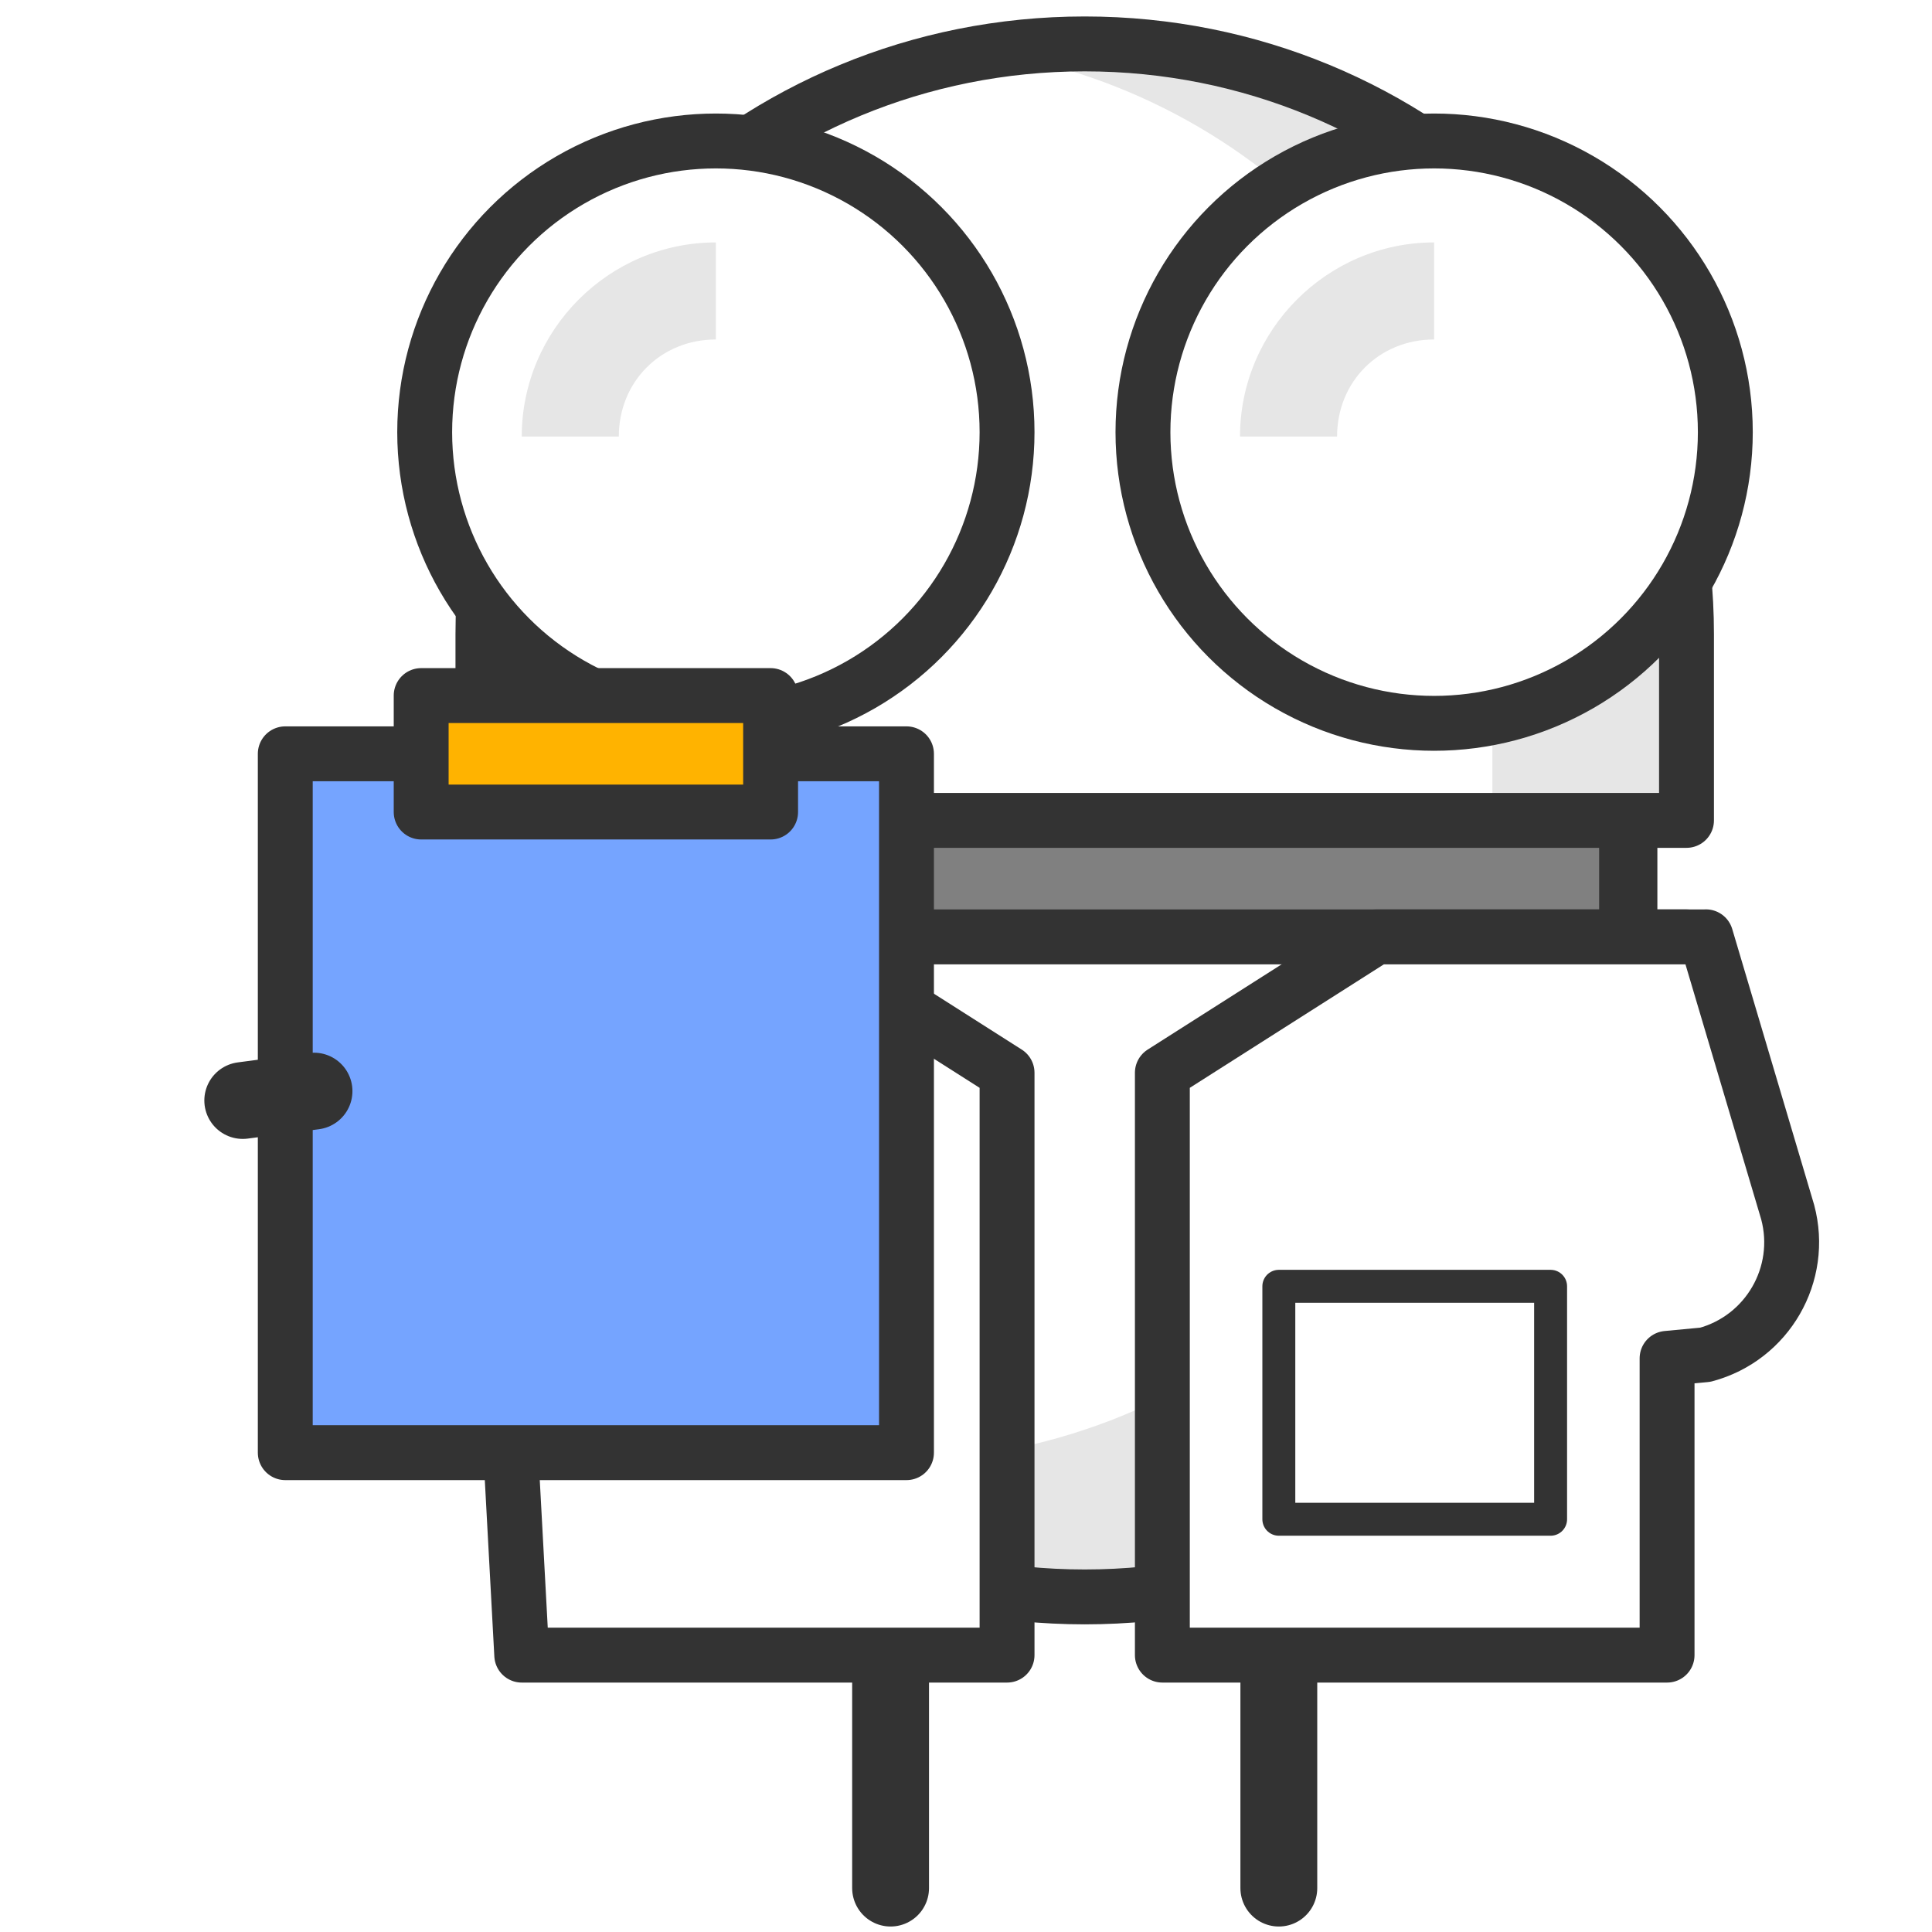 <?xml version="1.0" encoding="utf-8"?>
<!-- Generator: Adobe Illustrator 23.0.2, SVG Export Plug-In . SVG Version: 6.00 Build 0)  -->
<svg version="1.1" xmlns="http://www.w3.org/2000/svg" xmlns:xlink="http://www.w3.org/1999/xlink" x="0px" y="0px"
	 viewBox="0 0 88 88" enable-background="new 0 0 88 88" xml:space="preserve">
<g id="Layer_1">
	
		<rect x="24.649" y="34.716" fill="#808080" stroke="#333333" stroke-width="2.653" stroke-linecap="round" stroke-linejoin="round" stroke-miterlimit="10" width="49.516" height="8.842"/>
	<path fill="#FFFFFF" d="M49.407,72.737c15.148,0,27.411-12.025,27.411-26.88v-3.183H21.997v3.183
		C21.997,60.712,34.259,72.737,49.407,72.737z"/>
	<path fill="#E6E6E6" d="M67.801,42.674c-1.523,13.437-13.125,23.874-27.236,23.874c-3.985,0-7.767-0.839-11.181-2.336
		c5.001,5.245,12.117,8.526,20.024,8.526c15.148,0,27.411-12.025,27.411-26.88v-3.183H67.801z"/>
	<path fill="#FFFFFF" d="M49.407,2C34.259,2,21.997,14.025,21.997,28.88v8.488h54.821V28.88C76.818,14.025,64.555,2,49.407,2z"/>
	<path fill="#E6E6E6" d="M49.407,2c-1.506,0-2.982,0.124-4.421,0.352c13.042,2.071,22.99,13.15,22.99,26.528v8.488h8.842V28.88
		C76.818,14.025,64.555,2,49.407,2z"/>
	
		<line fill="none" stroke="#333333" stroke-width="3.5" stroke-linecap="round" stroke-linejoin="round" stroke-miterlimit="10" x1="58.249" y1="68.316" x2="58.249" y2="86"/>
	
		<line fill="none" stroke="#333333" stroke-width="3.5" stroke-linecap="round" stroke-linejoin="round" stroke-miterlimit="10" x1="40.565" y1="68.316" x2="40.565" y2="86"/>
	<path fill="none" stroke="#333333" stroke-width="2.5" stroke-linecap="round" stroke-linejoin="round" stroke-miterlimit="10" d="
		M49.407,2C34.259,2,21.997,14.025,21.997,28.88v8.488h54.821V28.88C76.818,14.025,64.555,2,49.407,2z"/>
	<path fill="none" stroke="#333333" stroke-width="2.5" stroke-linecap="round" stroke-linejoin="round" stroke-miterlimit="10" d="
		M49.407,72.737c15.148,0,27.411-12.025,27.411-26.88v-3.183H21.997v3.183C21.997,60.712,34.259,72.737,49.407,72.737z"/>
	
		<polygon fill="#FFFFFF" stroke="#333333" stroke-width="2.5" stroke-linecap="round" stroke-linejoin="round" stroke-miterlimit="10" points="
		23.765,75.389 45.87,75.389 45.87,48.863 36.144,42.674 21.997,42.674 	"/>
	
		<path fill="#FFFFFF" stroke="#333333" stroke-width="2.5" stroke-linecap="round" stroke-linejoin="round" stroke-miterlimit="10" d="
		M81.426,55.21l-3.724-12.54v0.004H62.67l-9.726,6.189v26.526h22.989V61.871l1.741-0.164C80.505,60.949,82.184,58.04,81.426,55.21z"
		/>
	
		<circle fill="#FFFFFF" stroke="#333333" stroke-width="2.5" stroke-linecap="round" stroke-linejoin="round" stroke-miterlimit="10" cx="65.323" cy="19.684" r="13.263"/>
	<path fill="#E6E6E6" d="M56.481,19.884h4.421c0-2.505,1.916-4.421,4.421-4.421v-4.421C60.46,11.042,56.481,15.021,56.481,19.884z"
		/>
	
		<circle fill="#FFFFFF" stroke="#333333" stroke-width="2.5" stroke-linecap="round" stroke-linejoin="round" stroke-miterlimit="10" cx="32.607" cy="19.684" r="13.263"/>
	<path fill="#E6E6E6" d="M23.765,19.884h4.421c0-2.505,1.916-4.421,4.421-4.421v-4.421C27.744,11.042,23.765,15.021,23.765,19.884z"
		/>
	
		<rect x="58.249" y="58.589" fill="#FFFFFF" stroke="#333333" stroke-width="1.5" stroke-linecap="round" stroke-linejoin="round" stroke-miterlimit="10" width="12.379" height="10.611"/>
	<rect fill="none" width="88" height="88"/>
</g>
<g id="Layer_3">
	
		<rect x="12.994" y="34.335" fill="#75A4FF" stroke="#333333" stroke-width="2.5" stroke-linecap="round" stroke-linejoin="round" stroke-miterlimit="10" width="28.295" height="31.832"/>
	
		<rect x="19.184" y="31.682" fill="#FFB300" stroke="#333333" stroke-width="2.5" stroke-linecap="round" stroke-linejoin="round" stroke-miterlimit="10" width="15.916" height="5.305"/>
	
		<line fill="none" stroke="#333333" stroke-width="3.5" stroke-linecap="round" stroke-linejoin="round" stroke-miterlimit="10" x1="11.057" y1="50.126" x2="14.303" y2="49.699"/>
</g>
<g id="Layer_2" display="none">
	
		<rect x="62.255" y="33.836" transform="matrix(0.707 0.707 -0.707 0.707 49.448 -34.022)" display="inline" fill="#75A4FF" stroke="#333333" stroke-width="2.5" stroke-linecap="round" stroke-linejoin="round" stroke-miterlimit="10" width="7.074" height="17.684"/>
	
		<polygon display="inline" fill="#FFB300" stroke="#333333" stroke-width="2.5" stroke-linecap="round" stroke-linejoin="round" stroke-miterlimit="10" points="
		54.538,53.933 57.039,46.43 62.04,51.432 	"/>
	
		<line display="inline" fill="none" stroke="#333333" stroke-width="3.5" stroke-linecap="round" stroke-linejoin="round" stroke-miterlimit="10" x1="67.502" y1="42.724" x2="73.754" y2="48.977"/>
	
		<path display="inline" fill="#FFFFFF" stroke="#333333" stroke-width="2.5" stroke-linecap="round" stroke-linejoin="round" stroke-miterlimit="10" d="
		M65.674,53.048l6.878,6.878c2.072,2.072,5.431,2.072,7.503,0c2.072-2.072,2.072-5.431,0-7.503l-6.878-6.878L65.674,53.048z"/>
</g>
</svg>

